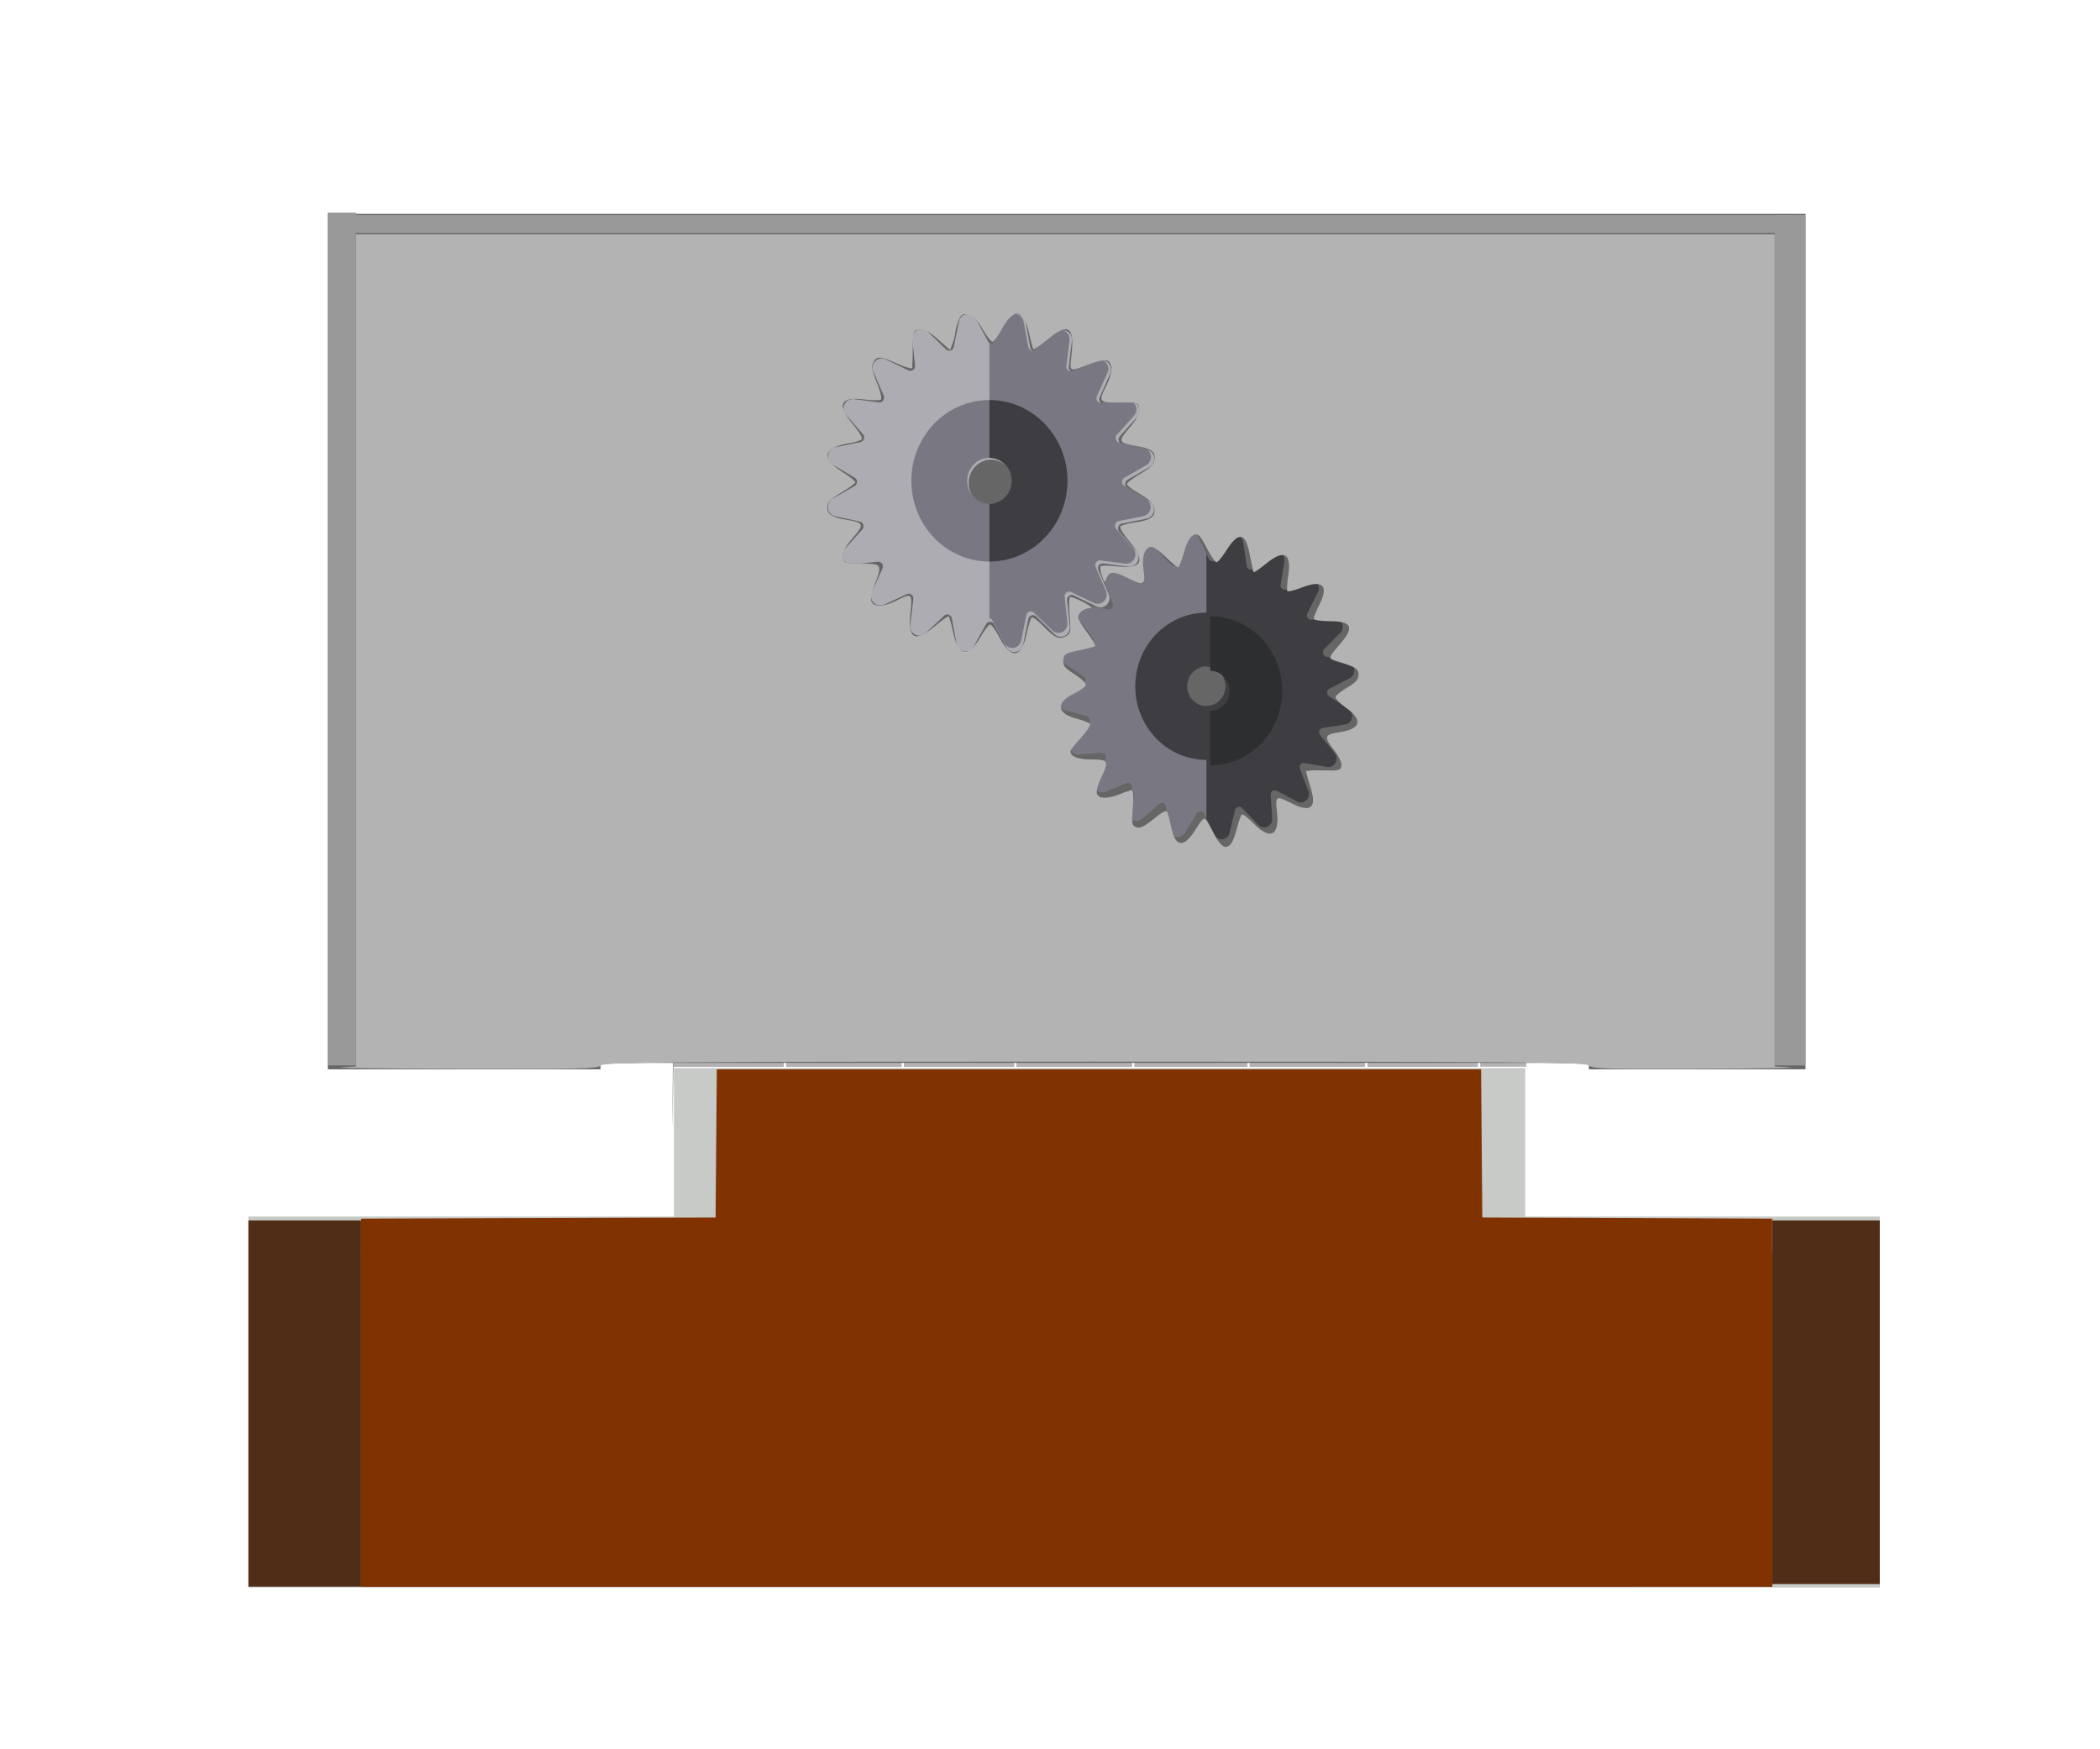 <?xml version="1.0" encoding="UTF-8" standalone="no"?>
<!-- Uploaded to: SVG Repo, www.svgrepo.com, Generator: SVG Repo Mixer Tools -->

<svg
   version="1.1"
   id="Capa_1"
   viewBox="0 0 59.206 49.314"
   xml:space="preserve"
   sodipodi:docname="zone-valve-off.svg"
   inkscape:version="1.3.2 (091e20e, 2023-11-25, custom)"
   width="59.206"
   height="49.314"
   xmlns:inkscape="http://www.inkscape.org/namespaces/inkscape"
   xmlns:sodipodi="http://sodipodi.sourceforge.net/DTD/sodipodi-0.dtd"
   xmlns="http://www.w3.org/2000/svg"
   xmlns:svg="http://www.w3.org/2000/svg"><defs
   id="defs15" /><sodipodi:namedview
   id="namedview15"
   pagecolor="#ffffff"
   bordercolor="#000000"
   borderopacity="0.25"
   inkscape:showpageshadow="2"
   inkscape:pageopacity="0.0"
   inkscape:pagecheckerboard="0"
   inkscape:deskcolor="#d1d1d1"
   inkscape:zoom="13.85"
   inkscape:cx="28.953069"
   inkscape:cy="25.451264"
   inkscape:window-width="1920"
   inkscape:window-height="1027"
   inkscape:window-x="-8"
   inkscape:window-y="-8"
   inkscape:window-maximized="1"
   inkscape:current-layer="Capa_1" />







<polygon
   style="fill:#c7cac7"
   points="43,26.5 19,26.5 19,34.5 7,34.5 7,54.5 53,54.5 53,34.5 43,34.5 "
   id="polygon6"
   transform="matrix(1,0,0,0.523,0,16.252)" />










<path
   style="fill:#999999;stroke-width:0.072"
   d="m 18.964,30.584 c 0.014,-1.128 0.025,-2.517 0.025,-3.087 v -1.035 h 1.552 1.552 v 1.805 1.805 h -1.551 -1.551 l -0.027,1.282 c -0.015,0.705 -0.016,0.358 -0.002,-0.77 z"
   id="path28" /><path
   style="fill:#999999;stroke-width:0.072"
   d="m 22.166,28.267 v -1.805 h 0.53 c 0.292,0 1.023,0.021 1.625,0.047 l 1.095,0.047 v 1.758 1.758 h -1.625 -1.625 z"
   id="path29" /><path
   style="fill:#999999;stroke-width:0.072"
   d="m 25.487,28.303 v -1.769 h 1.552 1.552 v 1.769 1.769 h -1.552 -1.552 z"
   id="path30" /><path
   style="fill:#999999;stroke-width:0.072"
   d="m 28.664,28.303 v -1.769 h 1.625 1.625 v 1.769 1.769 H 30.289 28.664 Z"
   id="path31" /><path
   style="fill:#999999;stroke-width:0.072"
   d="m 31.986,28.303 v -1.769 h 1.588 1.588 v 1.769 1.769 H 33.574 31.986 Z"
   id="path32" /><path
   style="fill:#999999;stroke-width:0.072"
   d="m 38.556,28.267 v -1.805 h 1.552 1.552 v 1.805 1.805 h -1.552 -1.552 z"
   id="path33" /><path
   style="fill:#999999;stroke-width:0.072"
   d="m 38.556,28.267 v -1.805 h 1.552 1.552 v 1.805 1.805 h -1.552 -1.552 z"
   id="path34" /><path
   style="fill:#999999;stroke-width:0.072"
   d="m 35.235,28.303 v -1.769 h 1.29 c 0.709,0 1.44,-0.021 1.625,-0.046 l 0.335,-0.046 v 1.815 1.815 h -1.625 -1.625 z"
   id="path36" /><path
   style="fill:#b3b3b3;stroke-width:0.072"
   d="m 41.733,28.267 v -1.805 h 0.65 0.65 v 1.805 1.805 h -0.65 -0.65 z"
   id="path37" /><path
   style="fill:#b3b3b3;stroke-width:0.072"
   d="m 18.989,28.267 v -1.805 h 1.552 1.552 v 1.805 1.805 H 20.542 18.989 Z"
   id="path39" /><path
   style="fill:#b3b3b3;stroke-width:0.072"
   d="m 22.166,28.271 v -1.801 l 1.173,0.035 c 0.645,0.019 1.376,0.052 1.625,0.074 l 0.451,0.039 v 1.727 1.727 h -1.625 -1.625 z"
   id="path40" /><path
   style="fill:#b3b3b3;stroke-width:0.072"
   d="m 25.487,28.303 v -1.769 h 1.552 1.552 v 1.769 1.769 h -1.552 -1.552 z"
   id="path41" /><path
   style="fill:#b3b3b3;stroke-width:0.072"
   d="m 28.664,28.303 v -1.769 h 1.625 1.625 v 1.769 1.769 H 30.289 28.664 Z"
   id="path42" /><path
   style="fill:#b3b3b3;stroke-width:0.072"
   d="m 31.986,28.303 v -1.769 h 1.588 1.588 v 1.769 1.769 H 33.574 31.986 Z"
   id="path43" /><path
   style="fill:#b3b3b3;stroke-width:0.072"
   d="m 35.235,28.303 v -1.769 h 1.51 c 0.831,0 1.562,-0.02 1.625,-0.044 0.102,-0.039 0.114,0.146 0.114,1.769 v 1.813 h -1.625 -1.625 z"
   id="path44" /><path
   style="fill:#b3b3b3;stroke-width:0.072"
   d="m 38.556,28.267 v -1.805 h 1.552 1.552 v 1.805 1.805 h -1.552 -1.552 z"
   id="path45" /><path
   style="fill:#666666;stroke-width:0.076"
   d="M 9.242,18.087 V 6.029 H 30.072 50.903 V 18.087 30.144 H 47.849 44.796 V 27.19 24.236 H 44.044 43.293 l -0.024,1.735 -0.024,1.735 -0.019,-1.735 -0.019,-1.735 h -1.797 -1.797 l -0.024,1.735 -0.024,1.735 -0.019,-1.774 c -0.018,-1.652 -0.029,-1.771 -0.166,-1.74 -0.081,0.019 -0.927,0.055 -1.881,0.081 l -1.734,0.047 -0.024,1.693 -0.024,1.693 -0.019,-1.7 -0.019,-1.7 H 33.838 31.999 l -0.024,1.7 -0.024,1.7 -0.019,-1.7 -0.019,-1.7 h -1.881 -1.881 l -0.024,1.7 -0.024,1.7 -0.019,-1.7 -0.019,-1.7 h -1.797 -1.797 l -0.024,1.7 -0.024,1.7 -0.019,-1.691 -0.019,-1.691 -0.514,-0.044 c -0.283,-0.024 -1.129,-0.044 -1.881,-0.044 H 20.622 L 20.598,25.971 20.574,27.705 20.555,25.971 20.535,24.236 h -1.789 -1.789 l -0.063,1.357 c -0.035,0.746 -0.04,2.076 -0.013,2.954 l 0.05,1.597 H 13.087 9.242 Z"
   id="path46" /><path
   style="fill:#acacb2;stroke-width:0.03"
   d="m 32.405,14.13 -0.62,-0.369 c -0.041,-0.024 -0.066,-0.069 -0.065,-0.118 3.3e-4,-0.049 0.026,-0.093 0.067,-0.117 l 0.625,-0.359 c 0.094,-0.054 0.145,-0.162 0.129,-0.272 -0.016,-0.11 -0.096,-0.197 -0.201,-0.22 l -0.7,-0.152 c -0.046,-0.01 -0.083,-0.045 -0.098,-0.091 -0.014,-0.046 -0.003,-0.097 0.029,-0.133 l 0.488,-0.541 c 0.073,-0.081 0.09,-0.201 0.042,-0.3 -0.048,-0.099 -0.15,-0.157 -0.256,-0.145 l -0.711,0.079 c -0.047,0.005 -0.093,-0.016 -0.12,-0.056 -0.027,-0.04 -0.032,-0.091 -0.012,-0.136 l 0.302,-0.671 c 0.045,-0.1 0.025,-0.219 -0.05,-0.298 -0.075,-0.079 -0.19,-0.101 -0.287,-0.056 l -0.652,0.303 c -0.043,0.02 -0.093,0.014 -0.131,-0.015 -0.038,-0.029 -0.058,-0.077 -0.052,-0.125 L 30.221,9.604 C 30.234,9.494 30.18,9.387 30.085,9.336 29.99,9.285 29.874,9.3 29.795,9.375 l -0.53,0.497 c -0.035,0.033 -0.084,0.043 -0.129,0.028 -0.045,-0.015 -0.078,-0.055 -0.087,-0.102 L 28.914,9.07 c -0.02,-0.109 -0.104,-0.193 -0.209,-0.211 -0.106,-0.018 -0.211,0.034 -0.264,0.13 l -0.356,0.642 c -0.023,0.042 -0.067,0.068 -0.114,0.068 -0.047,-3.6e-4 -0.09,-0.027 -0.113,-0.07 l -0.346,-0.648 c -0.052,-0.097 -0.156,-0.15 -0.262,-0.134 -0.106,0.017 -0.19,0.099 -0.212,0.208 L 26.89,9.781 c -0.01,0.048 -0.043,0.086 -0.088,0.101 -0.045,0.015 -0.094,0.003 -0.128,-0.03 L 26.151,9.346 c -0.078,-0.076 -0.194,-0.093 -0.289,-0.043 -0.096,0.05 -0.152,0.156 -0.14,0.266 l 0.077,0.736 c 0.005,0.048 -0.016,0.096 -0.054,0.124 -0.038,0.028 -0.088,0.033 -0.131,0.013 l -0.648,-0.313 c -0.097,-0.047 -0.212,-0.026 -0.288,0.051 -0.076,0.078 -0.098,0.196 -0.054,0.298 l 0.292,0.676 c 0.019,0.044 0.014,0.096 -0.014,0.135 -0.028,0.039 -0.074,0.06 -0.121,0.054 l -0.709,-0.091 c -0.106,-0.014 -0.209,0.043 -0.259,0.141 -0.049,0.098 -0.034,0.218 0.037,0.3 l 0.48,0.549 c 0.032,0.036 0.042,0.087 0.027,0.133 -0.015,0.046 -0.053,0.081 -0.099,0.09 l -0.702,0.141 c -0.105,0.021 -0.186,0.108 -0.204,0.217 -0.018,0.109 0.032,0.218 0.125,0.274 l 0.62,0.369 c 0.041,0.024 0.066,0.069 0.065,0.118 -3.6e-4,0.049 -0.026,0.093 -0.067,0.117 l -0.625,0.359 c -0.094,0.054 -0.145,0.162 -0.129,0.272 0.016,0.11 0.096,0.197 0.201,0.22 l 0.7,0.152 c 0.046,0.01 0.083,0.045 0.098,0.091 0.014,0.046 0.003,0.097 -0.029,0.133 l -0.488,0.541 c -0.073,0.081 -0.09,0.201 -0.042,0.3 0.048,0.099 0.15,0.157 0.256,0.145 l 0.711,-0.079 c 0.047,-0.005 0.093,0.016 0.12,0.056 0.027,0.04 0.032,0.091 0.012,0.136 l -0.302,0.671 c -0.045,0.1 -0.025,0.219 0.05,0.298 0.075,0.079 0.19,0.101 0.287,0.056 l 0.652,-0.303 c 0.043,-0.02 0.093,-0.014 0.131,0.015 0.038,0.029 0.058,0.077 0.052,0.125 l -0.087,0.735 c -0.013,0.11 0.041,0.217 0.136,0.268 0.095,0.051 0.21,0.036 0.29,-0.039 l 0.53,-0.497 c 0.035,-0.033 0.084,-0.043 0.129,-0.028 0.045,0.015 0.078,0.055 0.087,0.102 l 0.136,0.727 c 0.02,0.109 0.104,0.193 0.209,0.211 0.106,0.018 0.211,-0.034 0.264,-0.13 l 0.356,-0.642 c 0.023,-0.042 0.067,-0.068 0.114,-0.068 0.047,3.6e-4 0.09,0.027 0.113,0.07 l 0.346,0.648 c 0.052,0.097 0.156,0.15 0.262,0.134 0.106,-0.017 0.19,-0.099 0.212,-0.208 l 0.147,-0.725 c 0.01,-0.048 0.043,-0.086 0.088,-0.101 0.045,-0.015 0.094,-0.003 0.128,0.03 l 0.523,0.505 c 0.078,0.076 0.194,0.093 0.289,0.043 0.096,-0.05 0.152,-0.156 0.14,-0.266 l -0.077,-0.736 c -0.005,-0.048 0.016,-0.096 0.054,-0.124 0.038,-0.028 0.088,-0.033 0.131,-0.013 l 0.648,0.313 c 0.097,0.047 0.212,0.026 0.288,-0.051 0.076,-0.078 0.098,-0.196 0.054,-0.298 l -0.292,-0.676 c -0.019,-0.044 -0.014,-0.096 0.014,-0.135 0.028,-0.039 0.074,-0.06 0.121,-0.054 l 0.709,0.091 c 0.106,0.014 0.209,-0.043 0.259,-0.141 0.049,-0.098 0.034,-0.218 -0.037,-0.3 l -0.48,-0.549 c -0.032,-0.036 -0.042,-0.087 -0.027,-0.133 0.015,-0.046 0.053,-0.081 0.099,-0.09 l 0.702,-0.141 c 0.105,-0.021 0.186,-0.108 0.204,-0.217 0.018,-0.109 -0.032,-0.218 -0.125,-0.274 z m -4.463,0.139 c -0.349,0 -0.632,-0.293 -0.632,-0.655 0,-0.362 0.283,-0.655 0.632,-0.655 0.349,0 0.632,0.293 0.632,0.655 0,0.362 -0.283,0.655 -0.632,0.655 z"
   id="path1" /><g
   id="g4"
   transform="matrix(0.029,0,0,0.03,23.339,8.573)">
	<path
   style="fill:#797882"
   d="m 288.34,163.161 21.345,-11.819 c 3.194,-1.768 4.953,-5.337 4.408,-8.948 -0.544,-3.61 -3.274,-6.502 -6.849,-7.252 l -23.88,-5.008 c -1.572,-0.329 -2.843,-1.481 -3.328,-3.011 -0.484,-1.531 -0.107,-3.203 0.989,-4.377 l 16.648,-17.837 c 2.491,-2.669 3.061,-6.606 1.428,-9.872 -1.633,-3.267 -5.124,-5.173 -8.755,-4.781 l -24.258,2.616 c -1.596,0.172 -3.161,-0.529 -4.095,-1.835 -0.934,-1.306 -1.092,-3.013 -0.412,-4.468 l 10.321,-22.108 c 1.545,-3.309 0.87,-7.229 -1.693,-9.83 -2.563,-2.601 -6.471,-3.336 -9.803,-1.842 l -22.262,9.984 c -1.465,0.658 -3.17,0.474 -4.462,-0.48 -1.292,-0.953 -1.969,-2.529 -1.773,-4.122 l 2.985,-24.216 c 0.447,-3.624 -1.406,-7.143 -4.647,-8.826 -3.241,-1.683 -7.185,-1.173 -9.892,1.277 l -18.087,16.376 c -1.191,1.077 -2.869,1.43 -4.392,0.922 -1.523,-0.508 -2.655,-1.797 -2.96,-3.373 l -4.645,-23.952 c -0.695,-3.585 -3.545,-6.36 -7.148,-6.958 -3.602,-0.598 -7.196,1.105 -9.014,4.272 l -12.143,21.163 c -0.799,1.393 -2.287,2.246 -3.892,2.235 -0.334,-0.002 -0.661,-0.051 -0.979,-0.126 v 107.49 c 11.921,0 21.586,9.664 21.586,21.586 0,11.921 -9.664,21.586 -21.586,21.586 v 107.49 c 1.208,0.283 2.263,1.056 2.879,2.168 l 11.819,21.345 c 1.768,3.194 5.337,4.953 8.948,4.408 3.611,-0.544 6.502,-3.274 7.252,-6.849 l 5.008,-23.88 c 0.33,-1.572 1.481,-2.843 3.011,-3.328 1.531,-0.485 3.203,-0.107 4.377,0.989 l 17.837,16.648 c 2.669,2.491 6.607,3.06 9.872,1.427 3.266,-1.633 5.173,-5.124 4.781,-8.754 l -2.616,-24.258 c -0.172,-1.596 0.53,-3.161 1.835,-4.095 1.305,-0.934 3.015,-1.091 4.468,-0.412 l 22.108,10.321 c 3.309,1.545 7.229,0.87 9.83,-1.693 2.601,-2.562 3.336,-6.471 1.842,-9.803 l -9.984,-22.262 c -0.656,-1.465 -0.473,-3.17 0.48,-4.462 0.954,-1.292 2.529,-1.969 4.123,-1.773 l 24.215,2.985 c 3.624,0.447 7.143,-1.407 8.826,-4.647 1.683,-3.241 1.173,-7.186 -1.277,-9.893 l -16.376,-18.087 c -1.077,-1.19 -1.431,-2.869 -0.922,-4.392 0.508,-1.523 1.797,-2.655 3.373,-2.96 l 23.953,-4.645 c 3.584,-0.695 6.359,-3.545 6.958,-7.148 0.599,-3.602 -1.105,-7.196 -4.272,-9.014 L 288.28,170.91 c -1.393,-0.799 -2.247,-2.287 -2.235,-3.892 0.013,-1.605 0.89,-3.079 2.295,-3.857 z"
   id="path2" />
	<path
   style="fill:#797882"
   d="m 506.182,380.375 -18.817,-11.859 c -1.238,-0.78 -1.959,-2.167 -1.888,-3.63 0.072,-1.462 0.925,-2.771 2.235,-3.427 l 19.889,-9.959 c 2.977,-1.491 4.713,-4.674 4.354,-7.984 -0.359,-3.309 -2.737,-6.046 -5.964,-6.864 l -21.56,-5.464 c -1.418,-0.359 -2.534,-1.456 -2.917,-2.869 -0.383,-1.412 0.024,-2.921 1.066,-3.95 l 15.838,-15.617 c 2.37,-2.338 3.038,-5.901 1.674,-8.938 -1.364,-3.037 -4.472,-4.905 -7.793,-4.686 l -22.194,1.466 c -1.461,0.096 -2.86,-0.602 -3.661,-1.827 -0.801,-1.225 -0.88,-2.787 -0.207,-4.086 l 10.237,-19.747 c 1.532,-2.956 1.065,-6.551 -1.171,-9.018 -2.236,-2.466 -5.768,-3.283 -8.859,-2.048 l -20.655,8.253 c -1.36,0.543 -2.906,0.311 -4.046,-0.605 -1.141,-0.917 -1.698,-2.378 -1.459,-3.822 l 3.633,-21.944 c 0.544,-3.284 -1.012,-6.56 -3.9,-8.215 -2.888,-1.655 -6.501,-1.341 -9.059,0.79 l -17.093,14.232 c -1.125,0.936 -2.667,1.194 -4.035,0.673 -1.368,-0.52 -2.35,-1.736 -2.569,-3.183 l -3.326,-21.993 c -0.498,-3.291 -2.989,-5.926 -6.247,-6.608 -3.258,-0.682 -6.597,0.734 -8.372,3.551 l -11.859,18.817 c -0.781,1.238 -2.167,1.959 -3.63,1.888 -1.462,-0.071 -2.771,-0.925 -3.427,-2.235 l -9.959,-19.889 c -1.491,-2.976 -4.674,-4.712 -7.983,-4.353 -3.309,0.359 -6.047,2.737 -6.864,5.965 l -5.464,21.56 c -0.36,1.418 -1.456,2.534 -2.868,2.917 -1.413,0.383 -2.922,-0.023 -3.95,-1.066 l -15.617,-15.837 c -2.337,-2.37 -5.901,-3.038 -8.938,-1.674 -3.037,1.364 -4.905,4.471 -4.685,7.793 l 1.466,22.194 c 0.097,1.46 -0.602,2.86 -1.826,3.66 -1.225,0.802 -2.787,0.88 -4.086,0.207 l -19.747,-10.237 c -2.956,-1.532 -6.551,-1.065 -9.018,1.171 -2.466,2.236 -3.283,5.769 -2.048,8.86 l 8.253,20.655 c 0.543,1.358 0.311,2.906 -0.605,4.046 -0.917,1.141 -2.378,1.697 -3.822,1.458 l -21.944,-3.633 c -3.283,-0.544 -6.56,1.012 -8.215,3.899 -1.655,2.889 -1.34,6.501 0.79,9.059 l 14.232,17.094 c 0.936,1.125 1.194,2.667 0.674,4.035 -0.52,1.368 -1.737,2.35 -3.184,2.569 L 233,323.247 c -3.291,0.498 -5.926,2.989 -6.608,6.247 -0.681,3.259 0.734,6.597 3.551,8.372 l 18.817,11.859 c 1.238,0.78 1.96,2.167 1.888,3.629 -0.072,1.462 -0.925,2.771 -2.235,3.427 l -19.889,9.959 c -2.977,1.491 -4.713,4.674 -4.354,7.984 0.359,3.309 2.737,6.047 5.964,6.864 l 21.56,5.464 c 1.418,0.36 2.534,1.456 2.917,2.869 0.383,1.413 -0.024,2.922 -1.066,3.95 l -15.838,15.617 c -2.37,2.337 -3.038,5.901 -1.674,8.938 1.364,3.037 4.472,4.905 7.793,4.685 l 22.194,-1.466 c 1.461,-0.097 2.86,0.602 3.661,1.827 0.801,1.225 0.88,2.786 0.207,4.085 l -10.237,19.747 c -1.532,2.956 -1.065,6.551 1.171,9.018 2.236,2.466 5.768,3.283 8.859,2.048 l 20.655,-8.253 c 1.36,-0.543 2.906,-0.312 4.046,0.605 1.141,0.917 1.698,2.378 1.46,3.822 l -3.633,21.944 c -0.544,3.284 1.012,6.56 3.9,8.215 2.888,1.654 6.501,1.34 9.059,-0.79 l 17.093,-14.232 c 1.125,-0.936 2.667,-1.194 4.035,-0.674 1.368,0.52 2.35,1.737 2.569,3.184 l 3.326,21.992 c 0.498,3.291 2.989,5.926 6.247,6.608 3.258,0.682 6.597,-0.734 8.372,-3.551 l 11.859,-18.817 c 0.781,-1.237 2.167,-1.959 3.63,-1.888 1.463,0.071 2.771,0.925 3.427,2.235 l 9.959,19.889 c 1.491,2.977 4.674,4.713 7.983,4.353 3.309,-0.359 6.047,-2.737 6.864,-5.964 l 5.464,-21.562 c 0.36,-1.418 1.456,-2.534 2.868,-2.917 1.413,-0.384 2.922,0.023 3.95,1.066 l 15.617,15.837 c 2.337,2.37 5.901,3.038 8.938,1.674 3.037,-1.364 4.905,-4.472 4.685,-7.793 l -1.466,-22.194 c -0.097,-1.461 0.602,-2.86 1.826,-3.661 1.225,-0.801 2.787,-0.88 4.086,-0.207 l 19.747,10.237 c 2.956,1.532 6.551,1.065 9.018,-1.171 2.466,-2.236 3.283,-5.768 2.048,-8.86 l -8.253,-20.654 c -0.543,-1.36 -0.312,-2.906 0.605,-4.046 0.917,-1.141 2.378,-1.698 3.822,-1.46 l 21.944,3.633 c 3.284,0.543 6.56,-1.012 8.215,-3.9 1.655,-2.888 1.34,-6.501 -0.79,-9.058 l -14.232,-17.094 c -0.936,-1.125 -1.194,-2.667 -0.674,-4.035 0.52,-1.368 1.737,-2.35 3.184,-2.569 l 21.992,-3.326 c 3.291,-0.499 5.926,-2.989 6.608,-6.248 0.682,-3.259 -0.735,-6.59 -3.552,-8.365 z m -138.891,-2.684 c -10.257,-0.425 -18.225,-9.085 -17.799,-19.341 0.425,-10.255 9.085,-18.225 19.341,-17.798 10.257,0.424 18.225,9.085 17.799,19.34 -0.426,10.256 -9.085,18.226 -19.341,17.799 z"
   id="path3" />
	<path
   style="fill:#797882"
   d="m 157.096,90.139 c -41.918,0 -75.9,33.982 -75.9,75.9 0,41.918 33.982,75.9 75.9,75.9 41.918,0 75.9,-33.982 75.9,-75.9 0,-41.918 -33.982,-75.9 -75.9,-75.9 z m 0,97.486 c -11.921,0 -21.586,-9.664 -21.586,-21.586 0,-11.922 9.664,-21.586 21.586,-21.586 11.922,0 21.586,9.664 21.586,21.586 0,11.922 -9.665,21.586 -21.586,21.586 z"
   id="path4" />
</g><g
   id="g7"
   transform="matrix(0.029,0,0,0.03,23.339,8.573)">
	<path
   style="fill:#3e3e42"
   d="m 371.024,289.993 c -38.179,-1.636 -70.455,27.988 -72.091,66.166 -1.636,38.178 27.987,70.455 66.166,72.091 38.178,1.636 70.455,-27.987 72.091,-66.166 1.636,-38.179 -27.988,-70.454 -66.166,-72.091 z m -3.758,87.698 c -10.255,-0.44 -18.213,-9.109 -17.774,-19.365 0.44,-10.255 9.109,-18.213 19.365,-17.773 10.255,0.439 18.213,9.109 17.773,19.365 -0.439,10.255 -9.108,18.212 -19.364,17.773 z"
   id="path5" />
	<path
   style="fill:#3e3e42"
   d="m 178.682,166.039 c 0,11.921 -9.664,21.586 -21.586,21.586 v 54.314 c 41.918,0 75.9,-33.982 75.9,-75.9 0,-41.919 -33.982,-75.9 -75.9,-75.9 v 54.314 c 11.921,0 21.586,9.665 21.586,21.586 z"
   id="path6" />
	<path
   style="fill:#3e3e42"
   d="m 487.712,361.459 19.889,-9.959 c 2.977,-1.491 4.713,-4.674 4.354,-7.984 -0.359,-3.309 -2.737,-6.046 -5.964,-6.864 l -21.56,-5.464 c -1.418,-0.359 -2.534,-1.456 -2.917,-2.869 -0.383,-1.412 0.024,-2.921 1.066,-3.95 l 15.838,-15.617 c 2.37,-2.338 3.038,-5.901 1.674,-8.938 -1.364,-3.037 -4.472,-4.905 -7.793,-4.686 l -22.194,1.466 c -1.461,0.096 -2.86,-0.602 -3.661,-1.827 -0.801,-1.225 -0.88,-2.787 -0.207,-4.086 l 10.237,-19.747 c 1.532,-2.956 1.065,-6.551 -1.171,-9.018 -2.236,-2.466 -5.768,-3.283 -8.859,-2.048 l -20.655,8.253 c -1.36,0.543 -2.906,0.311 -4.046,-0.605 -1.141,-0.917 -1.698,-2.378 -1.46,-3.822 l 3.633,-21.944 c 0.544,-3.284 -1.012,-6.56 -3.9,-8.215 -2.888,-1.655 -6.501,-1.341 -9.059,0.79 l -17.093,14.232 c -1.125,0.936 -2.667,1.194 -4.035,0.673 -1.368,-0.52 -2.35,-1.736 -2.569,-3.183 l -3.326,-21.993 c -0.498,-3.291 -2.989,-5.926 -6.247,-6.608 -3.258,-0.682 -6.597,0.734 -8.372,3.551 l -11.859,18.817 c -0.781,1.238 -2.167,1.959 -3.63,1.888 -1.462,-0.071 -2.771,-0.925 -3.427,-2.235 l -2.338,-4.668 v 105.756 c 0.258,0 0.511,-0.018 0.771,-0.007 10.257,0.424 18.225,9.085 17.799,19.34 -0.414,9.997 -8.657,17.797 -18.57,17.793 v 105.756 l 7.621,15.22 c 1.491,2.977 4.674,4.713 7.983,4.353 3.309,-0.359 6.047,-2.737 6.864,-5.964 l 5.464,-21.562 c 0.36,-1.418 1.456,-2.534 2.868,-2.917 1.413,-0.384 2.922,0.023 3.95,1.066 l 15.617,15.837 c 2.337,2.37 5.901,3.038 8.938,1.674 3.037,-1.364 4.905,-4.472 4.685,-7.793 l -1.466,-22.194 c -0.097,-1.461 0.602,-2.86 1.826,-3.661 1.225,-0.801 2.787,-0.88 4.086,-0.207 l 19.747,10.237 c 2.956,1.532 6.551,1.065 9.018,-1.171 2.466,-2.236 3.283,-5.768 2.048,-8.86 l -8.253,-20.654 c -0.543,-1.36 -0.312,-2.906 0.605,-4.046 0.917,-1.141 2.378,-1.698 3.822,-1.46 l 21.944,3.633 c 3.284,0.543 6.56,-1.012 8.215,-3.9 1.655,-2.888 1.34,-6.501 -0.79,-9.058 l -14.232,-17.094 c -0.936,-1.125 -1.194,-2.667 -0.674,-4.035 0.52,-1.368 1.737,-2.35 3.184,-2.569 l 21.992,-3.326 c 3.291,-0.499 5.926,-2.989 6.608,-6.248 0.682,-3.259 -0.734,-6.597 -3.551,-8.372 l -18.817,-11.859 c -1.238,-0.78 -1.959,-2.167 -1.888,-3.63 0.074,-1.452 0.928,-2.763 2.237,-3.418 z"
   id="path7" />
</g><path
   style="fill:#2d2e30;stroke-width:0.03"
   d="m 34.209,17.377 c -0.029,-0.001 -0.058,-0.002 -0.087,-0.002 v 1.537 c 0.008,0 0.015,-5.4e-4 0.023,-1.88e-4 0.3,0.013 0.534,0.277 0.521,0.588 -0.013,0.303 -0.254,0.54 -0.544,0.539 v 1.537 c 1.08,8.1e-4 1.979,-0.881 2.025,-2.01 0.048,-1.159 -0.82,-2.139 -1.938,-2.189 z"
   id="path8" /><path
   style="fill:#803300;stroke-width:0.063"
   d="m 10.181,39.543 v -5.187 l 4.997,-0.016 4.997,-0.016 0.017,-2.09 0.017,-2.09 h 10.774 10.774 l 0.017,2.09 0.017,2.09 4.086,0.016 4.086,0.016 v 5.187 5.187 H 30.072 10.181 Z"
   id="path50" /><path
   style="fill:#666666;stroke-width:0.072"
   d=""
   id="path52" /><path
   style="fill:#502d16;stroke-width:0.066"
   d="m 49.964,39.531 v -5.126 h 1.516 1.516 v 5.126 5.126 h -1.516 -1.516 z"
   id="path57" /><path
   style="fill:#502d16;stroke-width:0.066"
   d="m 7.004,39.567 v -5.162 h 1.588 1.588 v 5.162 5.162 H 8.592 7.004 Z"
   id="path58" /><rect
   style="fill:#666666"
   id="rect58"
   width="31.697"
   height="6.137"
   x="15.018"
   y="23.827" /><rect
   style="fill:#999999;stroke-width:0.975"
   id="rect59"
   width="0.866"
   height="23.971"
   x="50.036"
   y="6.065" /><rect
   style="fill:#999999;stroke-width:0.98"
   id="rect60"
   width="0.794"
   height="24.043"
   x="9.242"
   y="5.993" /><path
   style="fill:#803300;stroke-width:0.069"
   d="m 10.181,40.001 v -4.728 h 2.624 c 1.443,0 3.701,-0.02 5.018,-0.044 l 2.394,-0.044 v -1.907 -1.907 h 10.758 10.758 v 1.907 1.907 l 1.961,0.044 c 1.079,0.024 2.931,0.044 4.116,0.044 h 2.154 v 4.728 4.728 H 30.072 10.181 Z"
   id="path60" /><rect
   style="fill:#999999"
   id="rect61"
   width="41.227"
   height="0.505"
   x="9.386"
   y="6.065" /><path
   style="fill:#666666;stroke-width:0.072"
   d="m 9.621,30.091 0.415,-0.026 V 18.336 6.606 h 20 20 V 18.336 30.065 l 0.451,0.026 c 0.248,0.014 -0.921,0.032 -2.599,0.04 -2.67,0.012 -3.051,3.9e-4 -3.051,-0.094 0,-0.096 -1.6,-0.108 -13.971,-0.108 -12.371,0 -13.971,0.012 -13.971,0.108 0,0.095 -0.469,0.107 -3.845,0.095 -2.115,-0.007 -3.658,-0.025 -3.43,-0.04 z m 17.893,-1.26 c 1.793,-0.886 2.434,-2.853 1.661,-5.095 -0.248,-0.719 -1.085,-2.148 -1.19,-2.031 -0.014,0.016 0.016,0.272 0.066,0.57 0.05,0.298 0.112,0.818 0.136,1.155 l 0.045,0.614 -0.138,-0.373 c -0.247,-0.668 -0.58,-1.207 -1.057,-1.705 -0.257,-0.269 -0.549,-0.65 -0.649,-0.847 -0.227,-0.448 -0.394,-1.145 -0.396,-1.648 -5.87e-4,-0.212 -0.032,-0.374 -0.069,-0.361 -0.124,0.044 -0.791,0.925 -1.097,1.449 -0.386,0.66 -0.756,1.577 -0.97,2.402 -0.197,0.758 -0.231,0.526 -0.074,-0.505 0.054,-0.357 0.083,-0.666 0.064,-0.686 -0.114,-0.12 -0.71,0.981 -1.002,1.851 -0.825,2.459 -0.354,4.317 1.289,5.083 0.744,0.347 1.16,0.431 2.042,0.412 0.758,-0.016 0.825,-0.03 1.337,-0.283 z m 7.244,-5.131 c 0.058,-0.089 0.127,-0.285 0.154,-0.434 0.027,-0.149 0.073,-0.286 0.102,-0.304 0.029,-0.018 0.178,0.096 0.331,0.254 0.475,0.487 0.756,0.331 0.663,-0.368 -0.021,-0.156 -0.01,-0.302 0.024,-0.323 0.034,-0.021 0.219,0.041 0.411,0.138 0.253,0.128 0.382,0.158 0.472,0.107 0.154,-0.086 0.156,-0.232 0.007,-0.667 -0.064,-0.188 -0.1,-0.358 -0.08,-0.378 0.02,-0.02 0.199,-0.007 0.398,0.029 0.617,0.112 0.777,-0.158 0.373,-0.631 -0.118,-0.137 -0.214,-0.289 -0.214,-0.337 0,-0.048 0.138,-0.108 0.307,-0.134 0.514,-0.08 0.56,-0.105 0.559,-0.313 -1.01e-4,-0.151 -0.072,-0.239 -0.328,-0.401 -0.18,-0.114 -0.316,-0.243 -0.301,-0.287 0.015,-0.044 0.17,-0.164 0.346,-0.267 0.491,-0.287 0.461,-0.592 -0.065,-0.681 -0.488,-0.082 -0.506,-0.137 -0.171,-0.501 0.464,-0.504 0.385,-0.693 -0.289,-0.693 -0.242,0 -0.419,-0.032 -0.419,-0.075 0,-0.041 0.065,-0.202 0.144,-0.358 0.298,-0.584 0.144,-0.753 -0.47,-0.518 -0.216,0.082 -0.406,0.127 -0.424,0.099 -0.017,-0.028 -2.49e-4,-0.224 0.038,-0.435 0.116,-0.638 -0.113,-0.76 -0.629,-0.337 -0.17,0.139 -0.325,0.253 -0.346,0.253 -0.021,0 -0.059,-0.154 -0.084,-0.343 -0.066,-0.485 -0.098,-0.577 -0.218,-0.623 -0.17,-0.065 -0.274,0.009 -0.491,0.353 -0.113,0.178 -0.234,0.324 -0.269,0.324 -0.035,0 -0.146,-0.16 -0.245,-0.356 -0.099,-0.196 -0.213,-0.376 -0.252,-0.4 -0.16,-0.099 -0.341,0.109 -0.435,0.499 -0.053,0.221 -0.117,0.401 -0.142,0.401 -0.025,0 -0.173,-0.13 -0.328,-0.289 -0.459,-0.47 -0.741,-0.345 -0.656,0.292 0.026,0.2 0.029,0.394 0.005,0.432 -0.025,0.04 -0.194,-0.007 -0.398,-0.111 -0.434,-0.22 -0.578,-0.226 -0.63,-0.026 -0.037,0.143 -0.046,0.139 -0.128,-0.054 -0.048,-0.114 -0.073,-0.233 -0.055,-0.265 0.018,-0.031 0.224,-0.035 0.459,-0.009 0.713,0.081 0.834,-0.167 0.35,-0.717 -0.162,-0.184 -0.276,-0.363 -0.254,-0.399 0.022,-0.036 0.195,-0.088 0.384,-0.117 0.486,-0.073 0.61,-0.154 0.583,-0.383 -0.017,-0.144 -0.115,-0.245 -0.4,-0.41 -0.208,-0.121 -0.378,-0.252 -0.378,-0.291 0,-0.04 0.17,-0.171 0.378,-0.291 0.285,-0.165 0.383,-0.266 0.4,-0.41 0.026,-0.22 -0.092,-0.304 -0.529,-0.376 -0.502,-0.083 -0.52,-0.132 -0.183,-0.498 0.233,-0.253 0.298,-0.376 0.28,-0.532 -0.023,-0.203 -0.024,-0.203 -0.547,-0.193 -0.595,0.011 -0.616,-0.015 -0.375,-0.488 0.201,-0.394 0.166,-0.67 -0.089,-0.7 -0.106,-0.012 -0.324,0.045 -0.484,0.126 -0.446,0.228 -0.465,0.213 -0.408,-0.324 0.081,-0.755 -0.117,-0.868 -0.684,-0.394 -0.19,0.159 -0.363,0.289 -0.384,0.289 -0.021,0 -0.077,-0.187 -0.124,-0.415 -0.1,-0.486 -0.172,-0.596 -0.394,-0.596 -0.124,0 -0.212,0.094 -0.37,0.397 -0.114,0.218 -0.24,0.397 -0.28,0.397 -0.04,-4.46e-5 -0.169,-0.18 -0.288,-0.4 -0.195,-0.362 -0.236,-0.398 -0.432,-0.379 -0.197,0.019 -0.223,0.054 -0.3,0.4 -0.146,0.662 -0.139,0.658 -0.49,0.314 -0.247,-0.243 -0.356,-0.302 -0.521,-0.283 -0.206,0.024 -0.208,0.028 -0.215,0.529 -0.004,0.278 -0.012,0.528 -0.018,0.556 -0.006,0.028 -0.191,-0.029 -0.41,-0.126 -0.493,-0.218 -0.595,-0.22 -0.689,-0.013 -0.059,0.129 -0.036,0.25 0.108,0.575 0.11,0.248 0.154,0.429 0.111,0.456 -0.039,0.024 -0.25,0.022 -0.468,-0.005 -0.682,-0.085 -0.795,0.173 -0.314,0.718 0.164,0.186 0.275,0.361 0.248,0.389 -0.028,0.028 -0.251,0.1 -0.496,0.159 -0.398,0.097 -0.449,0.129 -0.468,0.302 -0.019,0.165 0.036,0.231 0.379,0.45 0.221,0.141 0.401,0.282 0.4,0.312 -6.96e-4,0.03 -0.171,0.154 -0.379,0.274 -0.285,0.165 -0.383,0.266 -0.4,0.41 -0.026,0.22 0.092,0.304 0.529,0.376 0.502,0.083 0.52,0.132 0.183,0.498 -0.233,0.253 -0.298,0.376 -0.28,0.532 0.023,0.2 0.03,0.203 0.524,0.206 0.306,0.002 0.511,0.035 0.528,0.085 0.015,0.045 -0.042,0.217 -0.126,0.381 -0.205,0.402 -0.172,0.678 0.085,0.708 0.106,0.012 0.324,-0.045 0.484,-0.126 0.446,-0.228 0.465,-0.213 0.408,0.324 -0.081,0.755 0.125,0.872 0.692,0.394 0.188,-0.159 0.358,-0.289 0.378,-0.289 0.019,0 0.057,0.106 0.083,0.235 0.145,0.71 0.177,0.776 0.385,0.776 0.164,0 0.237,-0.066 0.412,-0.373 0.117,-0.205 0.248,-0.385 0.29,-0.399 0.042,-0.014 0.155,0.14 0.25,0.343 0.289,0.617 0.66,0.642 0.759,0.051 0.028,-0.169 0.081,-0.385 0.116,-0.479 0.064,-0.17 0.067,-0.169 0.421,0.162 0.392,0.367 0.419,0.377 0.613,0.236 0.115,-0.084 0.127,-0.163 0.089,-0.575 -0.025,-0.263 -0.022,-0.492 0.007,-0.509 0.028,-0.017 0.197,0.045 0.376,0.139 0.224,0.117 0.279,0.171 0.177,0.173 -0.174,0.004 -0.321,0.133 -0.321,0.281 0,0.057 0.117,0.248 0.261,0.423 0.143,0.175 0.243,0.336 0.221,0.358 -0.022,0.022 -0.228,0.077 -0.459,0.122 -0.374,0.074 -0.422,0.104 -0.442,0.272 -0.018,0.157 0.035,0.225 0.307,0.397 0.181,0.114 0.329,0.248 0.329,0.297 7.2e-5,0.049 -0.164,0.172 -0.365,0.274 -0.317,0.161 -0.362,0.211 -0.343,0.377 0.019,0.163 0.079,0.209 0.397,0.303 0.206,0.061 0.398,0.135 0.426,0.164 0.028,0.029 -0.084,0.199 -0.248,0.377 -0.165,0.179 -0.299,0.354 -0.299,0.39 0,0.157 0.245,0.251 0.618,0.236 0.454,-0.018 0.483,0.038 0.249,0.497 -0.281,0.552 -0.117,0.717 0.484,0.487 0.212,-0.081 0.403,-0.13 0.424,-0.108 0.022,0.022 0.008,0.213 -0.031,0.425 -0.122,0.673 0.089,0.813 0.586,0.387 0.347,-0.297 0.401,-0.308 0.441,-0.09 0.132,0.703 0.149,0.74 0.333,0.74 0.137,0 0.233,-0.083 0.397,-0.342 0.119,-0.188 0.24,-0.342 0.269,-0.343 0.029,-7.3e-4 0.122,0.137 0.207,0.306 0.273,0.542 0.411,0.617 0.599,0.325 z"
   id="path61" /><path
   style="fill:#b3b3b3;stroke-width:0.072"
   d="m 9.621,30.091 0.415,-0.026 V 18.336 6.606 h 20 20 V 18.336 30.065 l 0.451,0.026 c 0.248,0.014 -0.908,0.032 -2.568,0.04 -2.601,0.012 -3.035,-0.001 -3.128,-0.094 -0.096,-0.096 -1.74,-0.108 -13.925,-0.108 -12.185,0 -13.829,0.013 -13.925,0.108 -0.094,0.094 -0.616,0.106 -3.922,0.095 -2.098,-0.007 -3.627,-0.025 -3.399,-0.04 z M 34.715,23.772 c 0.042,-0.05 0.115,-0.246 0.162,-0.434 0.048,-0.189 0.11,-0.358 0.138,-0.375 0.028,-0.018 0.177,0.097 0.331,0.254 0.465,0.477 0.735,0.341 0.656,-0.329 -0.053,-0.449 -0.029,-0.464 0.388,-0.252 0.573,0.292 0.745,0.147 0.552,-0.465 -0.065,-0.208 -0.119,-0.398 -0.119,-0.423 0,-0.025 0.219,-0.038 0.487,-0.03 0.443,0.014 0.489,0.002 0.509,-0.133 0.012,-0.082 -0.077,-0.272 -0.199,-0.425 -0.301,-0.379 -0.283,-0.455 0.123,-0.514 0.62,-0.09 0.698,-0.337 0.217,-0.686 -0.169,-0.122 -0.307,-0.258 -0.307,-0.303 0,-0.044 0.146,-0.166 0.325,-0.27 0.244,-0.143 0.325,-0.234 0.325,-0.366 0,-0.144 -0.059,-0.196 -0.325,-0.287 -0.179,-0.061 -0.373,-0.129 -0.432,-0.15 -0.082,-0.03 -0.034,-0.122 0.199,-0.386 0.458,-0.521 0.389,-0.688 -0.286,-0.688 -0.242,0 -0.419,-0.032 -0.419,-0.075 0,-0.041 0.065,-0.202 0.144,-0.358 0.292,-0.572 0.118,-0.751 -0.494,-0.51 -0.202,0.079 -0.38,0.121 -0.397,0.092 -0.017,-0.029 -0.006,-0.214 0.025,-0.413 0.102,-0.656 -0.112,-0.776 -0.628,-0.353 -0.175,0.143 -0.33,0.249 -0.344,0.235 -0.014,-0.014 -0.061,-0.219 -0.104,-0.455 -0.125,-0.681 -0.315,-0.717 -0.683,-0.131 -0.106,0.169 -0.224,0.307 -0.262,0.307 -0.039,0 -0.151,-0.16 -0.25,-0.356 -0.099,-0.196 -0.211,-0.375 -0.247,-0.397 -0.157,-0.097 -0.308,0.072 -0.419,0.473 -0.065,0.234 -0.14,0.425 -0.167,0.425 -0.027,0 -0.181,-0.13 -0.344,-0.289 -0.162,-0.159 -0.345,-0.289 -0.406,-0.289 -0.18,0 -0.28,0.273 -0.227,0.622 0.067,0.449 0.013,0.487 -0.396,0.28 -0.436,-0.221 -0.564,-0.225 -0.639,-0.022 -0.055,0.149 -0.062,0.146 -0.136,-0.066 -0.043,-0.123 -0.058,-0.243 -0.034,-0.268 0.024,-0.024 0.233,-0.023 0.463,0.003 0.704,0.08 0.815,-0.148 0.343,-0.707 -0.161,-0.191 -0.275,-0.377 -0.253,-0.413 0.022,-0.036 0.2,-0.087 0.396,-0.114 0.469,-0.065 0.618,-0.176 0.557,-0.419 -0.032,-0.126 -0.165,-0.254 -0.408,-0.39 -0.198,-0.111 -0.36,-0.235 -0.359,-0.275 6.55e-4,-0.04 0.171,-0.171 0.379,-0.291 0.285,-0.165 0.383,-0.266 0.4,-0.41 0.026,-0.22 -0.092,-0.304 -0.529,-0.376 -0.495,-0.082 -0.511,-0.127 -0.18,-0.509 0.216,-0.25 0.292,-0.397 0.276,-0.534 -0.022,-0.186 -0.031,-0.189 -0.545,-0.18 -0.594,0.011 -0.615,-0.016 -0.379,-0.479 0.177,-0.347 0.187,-0.638 0.023,-0.701 -0.067,-0.026 -0.27,0.01 -0.451,0.079 C 30.11,10.494 30.155,10.516 30.213,9.971 30.296,9.2 30.104,9.09 29.525,9.578 29.329,9.744 29.154,9.864 29.137,9.847 29.119,9.829 29.063,9.624 29.011,9.392 28.856,8.693 28.574,8.661 28.231,9.301 28.132,9.487 28.018,9.638 27.978,9.636 27.939,9.635 27.809,9.465 27.69,9.257 27.526,8.974 27.426,8.875 27.283,8.859 c -0.157,-0.018 -0.204,0.018 -0.271,0.209 -0.044,0.127 -0.081,0.273 -0.081,0.324 0,0.051 -0.033,0.179 -0.073,0.284 L 26.786,9.867 26.448,9.569 c -0.242,-0.213 -0.391,-0.292 -0.523,-0.277 -0.177,0.021 -0.185,0.041 -0.191,0.527 -0.004,0.278 -0.012,0.529 -0.018,0.559 -0.006,0.029 -0.194,-0.028 -0.417,-0.126 -0.49,-0.217 -0.577,-0.222 -0.676,-0.037 -0.059,0.11 -0.036,0.241 0.1,0.577 0.101,0.248 0.147,0.452 0.108,0.476 -0.037,0.023 -0.246,0.02 -0.464,-0.007 -0.679,-0.085 -0.785,0.149 -0.319,0.703 0.161,0.191 0.275,0.377 0.252,0.414 -0.022,0.036 -0.179,0.088 -0.347,0.115 -0.733,0.118 -0.821,0.415 -0.234,0.79 0.218,0.14 0.397,0.279 0.397,0.31 0,0.031 -0.179,0.163 -0.397,0.294 -0.306,0.183 -0.397,0.278 -0.397,0.411 0,0.2 0.133,0.287 0.543,0.355 0.495,0.082 0.511,0.127 0.18,0.509 -0.216,0.25 -0.292,0.397 -0.276,0.534 0.021,0.184 0.037,0.19 0.527,0.194 0.576,0.005 0.584,0.02 0.355,0.615 -0.07,0.181 -0.106,0.384 -0.081,0.451 0.063,0.164 0.354,0.154 0.701,-0.023 0.437,-0.223 0.457,-0.207 0.399,0.328 -0.081,0.759 0.116,0.869 0.695,0.385 0.196,-0.164 0.369,-0.285 0.385,-0.268 0.016,0.016 0.072,0.22 0.123,0.453 0.153,0.689 0.421,0.727 0.781,0.112 0.1,-0.171 0.214,-0.322 0.253,-0.335 0.039,-0.013 0.162,0.152 0.274,0.366 0.331,0.633 0.622,0.581 0.771,-0.136 0.045,-0.218 0.107,-0.411 0.138,-0.43 0.031,-0.019 0.167,0.081 0.302,0.221 0.337,0.35 0.465,0.411 0.653,0.311 0.141,-0.076 0.151,-0.124 0.113,-0.579 -0.023,-0.273 -0.019,-0.51 0.008,-0.527 0.027,-0.017 0.196,0.046 0.375,0.14 0.224,0.117 0.279,0.171 0.177,0.173 -0.166,0.004 -0.321,0.132 -0.321,0.265 0,0.049 0.116,0.24 0.258,0.426 0.142,0.186 0.24,0.355 0.219,0.376 -0.021,0.021 -0.226,0.076 -0.456,0.122 -0.37,0.074 -0.42,0.105 -0.44,0.27 -0.018,0.154 0.037,0.224 0.307,0.395 0.181,0.114 0.329,0.249 0.329,0.299 7.2e-5,0.05 -0.146,0.162 -0.324,0.249 -0.541,0.263 -0.505,0.569 0.083,0.717 0.174,0.044 0.335,0.11 0.357,0.146 0.023,0.037 -0.092,0.211 -0.254,0.387 -0.162,0.176 -0.295,0.347 -0.295,0.379 0,0.151 0.208,0.233 0.592,0.233 0.484,0 0.503,0.039 0.264,0.532 -0.085,0.176 -0.135,0.371 -0.111,0.435 0.056,0.145 0.315,0.148 0.652,0.008 0.143,-0.06 0.291,-0.108 0.33,-0.108 0.043,0 0.054,0.193 0.029,0.494 -0.036,0.429 -0.025,0.5 0.087,0.543 0.126,0.048 0.223,-0.002 0.63,-0.328 0.109,-0.087 0.218,-0.137 0.243,-0.112 0.025,0.025 0.075,0.201 0.11,0.391 0.118,0.63 0.367,0.666 0.711,0.101 0.099,-0.162 0.204,-0.294 0.233,-0.294 0.03,0 0.123,0.138 0.208,0.307 0.254,0.505 0.387,0.6 0.556,0.396 z"
   id="path9" /></svg>
